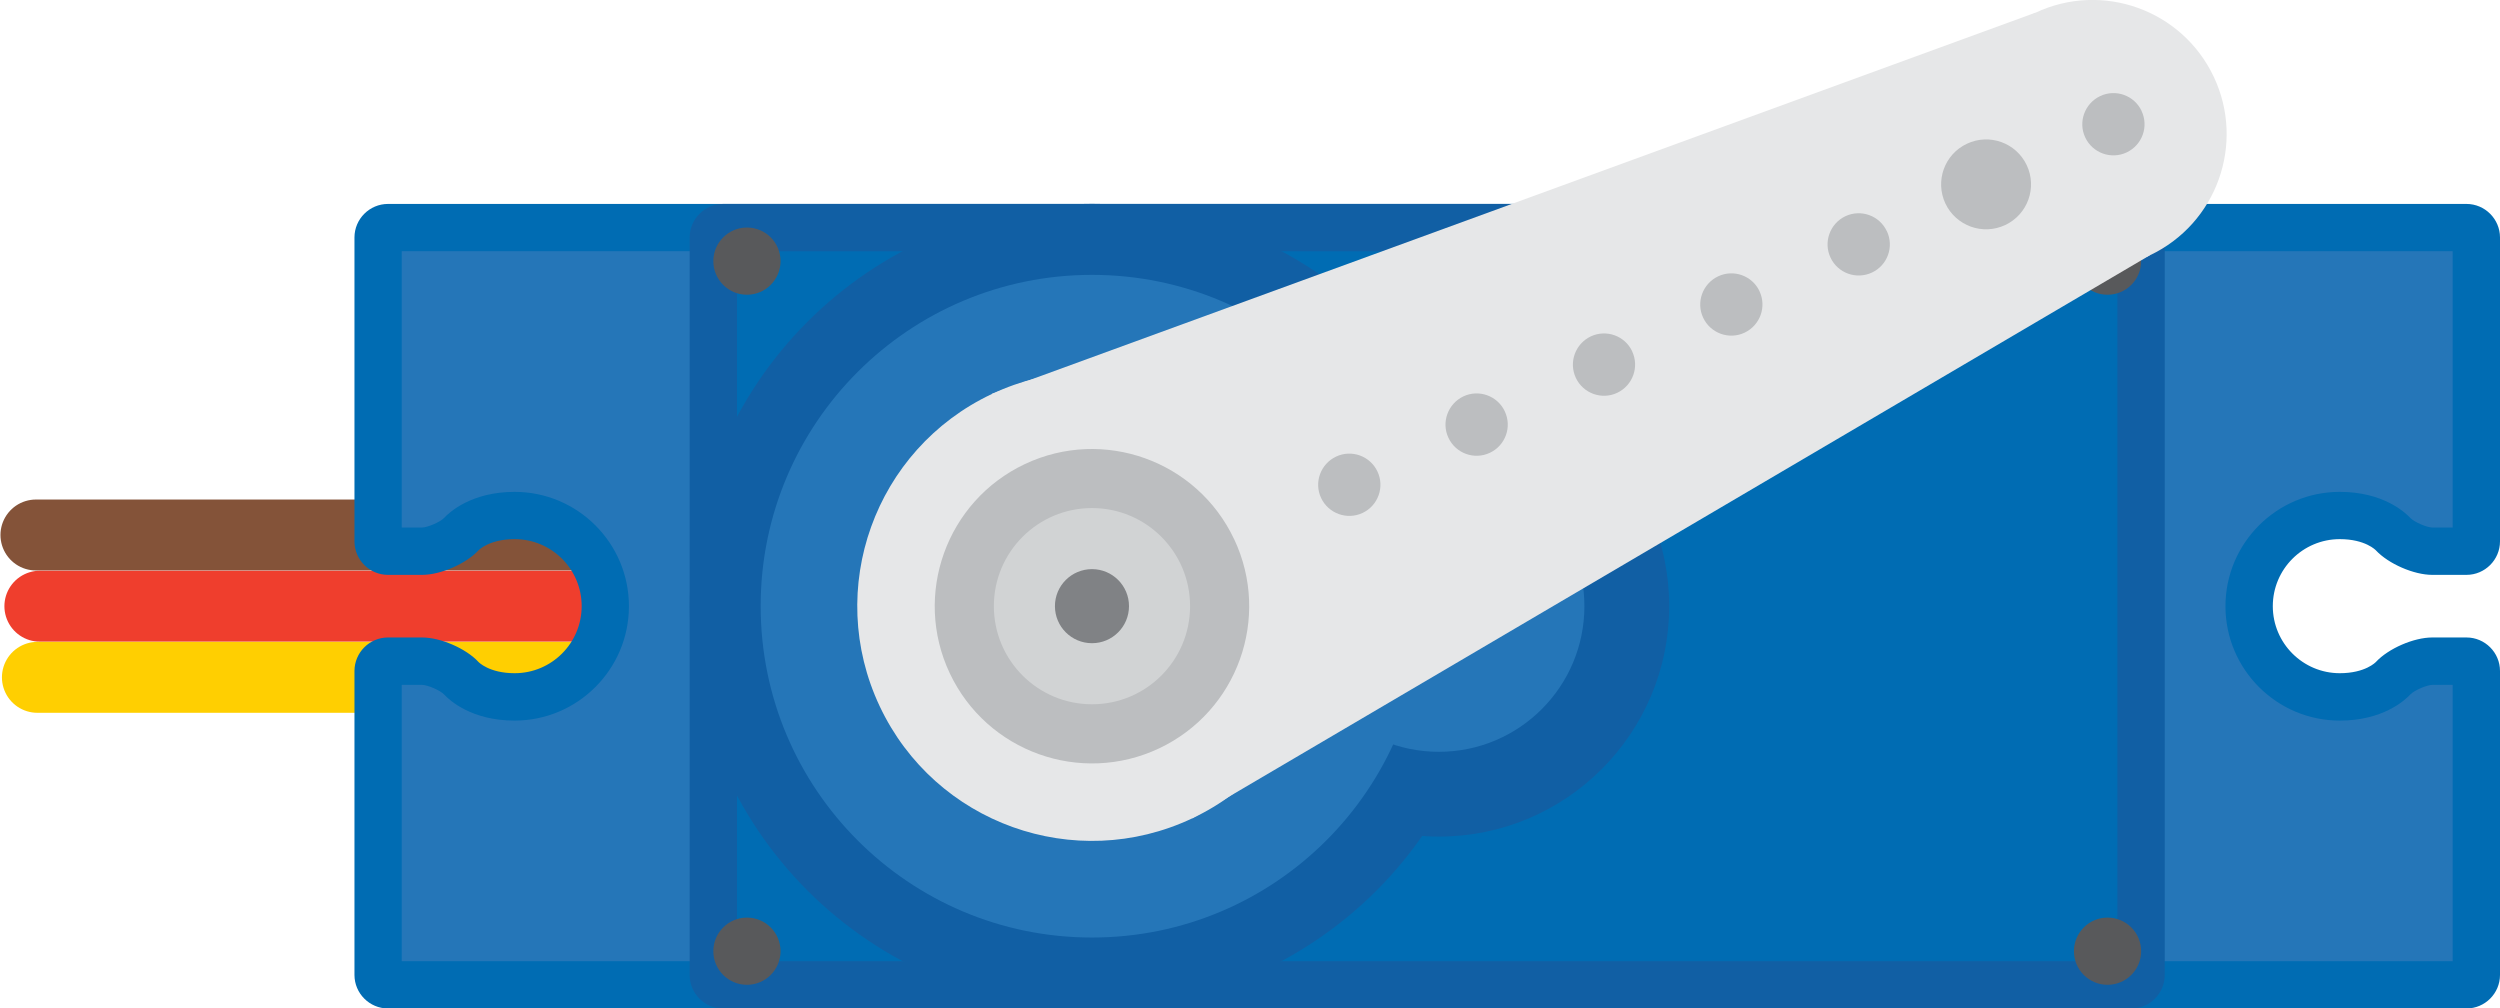 <?xml version="1.0" encoding="UTF-8" standalone="no"?>
<!-- Created with Inkscape (http://www.inkscape.org/) -->

<svg
   xmlns:dc="http://purl.org/dc/elements/1.1/"
   xmlns:cc="http://creativecommons.org/ns#"
   xmlns:rdf="http://www.w3.org/1999/02/22-rdf-syntax-ns#"
   xmlns:svg="http://www.w3.org/2000/svg"
   xmlns="http://www.w3.org/2000/svg"
   xmlns:sodipodi="http://sodipodi.sourceforge.net/DTD/sodipodi-0.dtd"
   xmlns:inkscape="http://www.inkscape.org/namespaces/inkscape"
   width="37.5mm"
   height="15.127mm"
   viewBox="0 0 37.5 15.127"
   version="1.1"
   id="svg22647"
   inkscape:version="0.92.1 r15371"
   sodipodi:docname="servo-fs90.svg">
  <defs
     id="defs22641">
    <clipPath
       clipPathUnits="userSpaceOnUse"
       id="clipPath3321-9-4">
      <path
         d="m 34.088,88.636 h 4.593 v -7.605 h -4.593 z"
         id="path3323-4-1"
         inkscape:connector-curvature="0" />
    </clipPath>
    <clipPath
       clipPathUnits="userSpaceOnUse"
       id="clipPath3325-8-3">
      <path
         d="m 34.088,88.636 h 4.593 v -7.605 h -4.593 z"
         id="path3327-8-2"
         inkscape:connector-curvature="0" />
    </clipPath>
    <clipPath
       clipPathUnits="userSpaceOnUse"
       id="clipPath3349-2-5-9">
      <path
         d="m 43.432,88.603 h 3.989 v -7.605 h -3.989 z"
         id="path3351-4-3"
         inkscape:connector-curvature="0" />
    </clipPath>
    <clipPath
       clipPathUnits="userSpaceOnUse"
       id="clipPath3353-5-1-8">
      <path
         d="m 43.432,88.603 h 3.989 v -7.605 h -3.989 z"
         id="path3355-5-7-5"
         inkscape:connector-curvature="0" />
    </clipPath>
    <clipPath
       clipPathUnits="userSpaceOnUse"
       id="clipPath3377-1-3">
      <path
         d="m 52.719,88.636 h 3.266 v -7.605 h -3.266 z"
         id="path3379-7-4"
         inkscape:connector-curvature="0" />
    </clipPath>
    <clipPath
       clipPathUnits="userSpaceOnUse"
       id="clipPath3381-1-9">
      <path
         d="m 52.719,88.636 h 3.266 v -7.605 h -3.266 z"
         id="path3383-1-0"
         inkscape:connector-curvature="0" />
    </clipPath>
    <clipPath
       clipPathUnits="userSpaceOnUse"
       id="clipPath3453-5-7">
      <path
         d="m 79.352,70.233 h 8.291 V 18.446 h -8.291 z"
         id="path3455-2-1"
         inkscape:connector-curvature="0" />
    </clipPath>
    <clipPath
       clipPathUnits="userSpaceOnUse"
       id="clipPath3457-7-1">
      <path
         d="m 79.352,70.233 h 8.291 V 18.446 h -8.291 z"
         id="path3459-6-7"
         inkscape:connector-curvature="0" />
    </clipPath>
    <clipPath
       clipPathUnits="userSpaceOnUse"
       id="clipPath3149-1-0">
      <path
         d="M 2.372,6.645 H 23.841 V 17.45 H 2.372 Z"
         id="path3151-7-8"
         inkscape:connector-curvature="0" />
    </clipPath>
  </defs>
  <sodipodi:namedview
     id="base"
     pagecolor="#ffffff"
     bordercolor="#666666"
     borderopacity="1.0"
     inkscape:pageopacity="0.0"
     inkscape:pageshadow="2"
     inkscape:zoom="0.98994949"
     inkscape:cx="103.38787"
     inkscape:cy="-122.86915"
     inkscape:document-units="mm"
     inkscape:current-layer="layer1"
     showgrid="false"
     inkscape:window-width="1920"
     inkscape:window-height="1017"
     inkscape:window-x="-8"
     inkscape:window-y="-8"
     inkscape:window-maximized="1"
     fit-margin-top="0"
     fit-margin-left="0"
     fit-margin-right="0"
     fit-margin-bottom="0" />
  <g
     inkscape:label="Layer 1"
     inkscape:groupmode="layer"
     id="layer1"
     transform="translate(538.845,131.629)">
    <g
       id="g23289">
      <path
         d="m -518.59,-123.604 h -19.716"
         style="fill:none;stroke:#845339;stroke-width:1.064;stroke-linecap:round;stroke-linejoin:round;stroke-miterlimit:10;stroke-dasharray:none;stroke-opacity:1"
         id="path9253"
         inkscape:connector-curvature="0" />
      <path
         d="m -538.247,-122.536 h 19.656"
         style="fill:none;stroke:#ef3e2d;stroke-width:1.064;stroke-linecap:round;stroke-linejoin:round;stroke-miterlimit:10;stroke-dasharray:none;stroke-opacity:1"
         id="path9257"
         inkscape:connector-curvature="0" />
      <path
         d="m -538.284,-121.469 h 19.694"
         style="fill:none;stroke:#ffcf01;stroke-width:1.064;stroke-linecap:round;stroke-linejoin:round;stroke-miterlimit:10;stroke-dasharray:none;stroke-opacity:1"
         id="path9261"
         inkscape:connector-curvature="0" />
      <path
         d="m -533.025,-116.857 c -0.08,0 -0.148,-0.068 -0.148,-0.148 v -4.559 c 0,-0.08 0.068,-0.148 0.148,-0.148 h 0.513 c 0.179,0 0.464,0.124 0.587,0.255 0.043,0.047 0.288,0.28 0.8,0.28 0.75,0 1.36,-0.61 1.36,-1.361 0,-0.75 -0.61,-1.36 -1.36,-1.36 -0.513,0 -0.757,0.234 -0.8,0.28 -0.122,0.131 -0.407,0.255 -0.587,0.255 h -0.513 c -0.08,0 -0.148,-0.068 -0.148,-0.148 v -4.558 c 0,-0.08 0.068,-0.148 0.148,-0.148 h 31.177 c 0.08,0 0.148,0.068 0.148,0.148 v 4.558 c 0,0.08 -0.068,0.148 -0.148,0.148 h -0.513 c -0.179,0 -0.464,-0.124 -0.587,-0.255 -0.044,-0.047 -0.288,-0.28 -0.8,-0.28 -0.75,0 -1.36,0.611 -1.36,1.361 0,0.75 0.61,1.36 1.36,1.36 0.513,0 0.757,-0.234 0.8,-0.281 0.122,-0.131 0.407,-0.255 0.587,-0.255 h 0.513 c 0.08,0 0.148,0.068 0.148,0.148 v 4.559 c 0,0.08 -0.068,0.148 -0.148,0.148 z"
         style="fill:#2576b8;fill-opacity:1;fill-rule:nonzero;stroke:none;stroke-width:0.353"
         id="path9265"
         inkscape:connector-curvature="0" />
      <path
         d="m -501.848,-128.57 h -31.177 c -0.277,0 -0.503,0.226 -0.503,0.503 v 4.558 c 0,0.277 0.226,0.503 0.503,0.503 h 0.512 c 0.277,0 0.658,-0.166 0.846,-0.368 0,0 0.157,-0.168 0.542,-0.168 0.555,0 1.005,0.45 1.005,1.005 0,0.556 -0.451,1.006 -1.005,1.006 -0.385,0 -0.542,-0.168 -0.542,-0.168 -0.188,-0.203 -0.569,-0.368 -0.846,-0.368 h -0.512 c -0.277,0 -0.503,0.226 -0.503,0.503 v 4.559 c 0,0.277 0.226,0.503 0.503,0.503 h 31.177 c 0.277,0 0.503,-0.226 0.503,-0.503 v -4.559 c 0,-0.277 -0.226,-0.503 -0.503,-0.503 h -0.513 c -0.277,0 -0.657,0.165 -0.846,0.368 0,0 -0.156,0.168 -0.541,0.168 -0.555,0 -1.005,-0.451 -1.005,-1.005 0,-0.556 0.45,-1.006 1.005,-1.006 0.385,0 0.541,0.168 0.541,0.168 0.189,0.202 0.569,0.368 0.846,0.368 h 0.513 c 0.277,0 0.503,-0.226 0.503,-0.503 v -4.558 c 0,-0.276 -0.226,-0.503 -0.503,-0.503 m -0.207,0.709 v 4.145 h -0.306 c -0.082,-6.8e-4 -0.271,-0.083 -0.327,-0.142 -0.086,-0.092 -0.417,-0.393 -1.06,-0.393 -0.946,0 -1.715,0.769 -1.715,1.716 0,0.945 0.769,1.715 1.715,1.715 0.643,0 0.974,-0.301 1.06,-0.394 0.056,-0.059 0.246,-0.141 0.327,-0.142 h 0.306 v 4.145 h -30.764 v -4.145 h 0.306 c 0.082,7.2e-4 0.271,0.083 0.327,0.142 0.086,0.093 0.417,0.394 1.06,0.394 0.945,0 1.715,-0.77 1.715,-1.716 0,-0.946 -0.769,-1.715 -1.715,-1.715 -0.643,0 -0.974,0.301 -1.06,0.393 -0.056,0.059 -0.246,0.141 -0.327,0.142 h -0.306 v -4.145 h 30.764"
         style="fill:#006cb3;fill-opacity:1;fill-rule:nonzero;stroke:none;stroke-width:0.353"
         id="path9269"
         inkscape:connector-curvature="0" />
      <path
         d="m -527.996,-116.857 c -0.08,0 -0.148,-0.068 -0.148,-0.148 v -11.063 c 0,-0.08 0.068,-0.148 0.148,-0.148 h 21.12 c 0.08,0 0.148,0.068 0.148,0.148 v 11.063 c 0,0.08 -0.068,0.148 -0.148,0.148 z"
         style="fill:#006cb3;fill-opacity:1;fill-rule:nonzero;stroke:none;stroke-width:0.353"
         id="path9273"
         inkscape:connector-curvature="0" />
      <path
         d="m -506.877,-128.57 h -21.12 c -0.276,0 -0.503,0.226 -0.503,0.503 v 11.063 c 0,0.277 0.226,0.503 0.503,0.503 h 21.12 c 0.277,0 0.503,-0.226 0.503,-0.503 v -11.063 c 0,-0.276 -0.226,-0.503 -0.503,-0.503 m -0.207,11.359 h -20.706 v -10.649 h 20.706 z"
         style="fill:#115fa4;fill-opacity:1;fill-rule:nonzero;stroke:none;stroke-width:0.353"
         id="path9277"
         inkscape:connector-curvature="0" />
      <path
         d="m -507.736,-127.712 c 0,-0.278 0.226,-0.504 0.504,-0.504 0.279,0 0.504,0.225 0.504,0.504 0,0.278 -0.225,0.504 -0.504,0.504 -0.278,0 -0.504,-0.226 -0.504,-0.504"
         style="fill:#58595b;fill-opacity:1;fill-rule:nonzero;stroke:none;stroke-width:0.353"
         id="path9281"
         inkscape:connector-curvature="0" />
      <path
         d="m -528.145,-127.712 c 0,-0.278 0.226,-0.504 0.504,-0.504 0.279,0 0.504,0.225 0.504,0.504 0,0.278 -0.225,0.504 -0.504,0.504 -0.278,0 -0.504,-0.226 -0.504,-0.504"
         style="fill:#58595b;fill-opacity:1;fill-rule:nonzero;stroke:none;stroke-width:0.353"
         id="path9285"
         inkscape:connector-curvature="0" />
      <path
         d="m -522.465,-116.502 c -3.333,0 -6.034,-2.702 -6.034,-6.035 0,-3.332 2.701,-6.034 6.034,-6.034 3.333,0 6.034,2.701 6.034,6.034 0,3.333 -2.702,6.035 -6.034,6.035"
         style="fill:#115fa4;fill-opacity:1;fill-rule:nonzero;stroke:none;stroke-width:0.353"
         id="path9289"
         inkscape:connector-curvature="0" />
      <path
         d="m -517.262,-119.08 c -1.909,0 -3.456,-1.547 -3.456,-3.457 0,-1.908 1.547,-3.455 3.456,-3.455 1.909,0 3.455,1.547 3.455,3.455 0,1.909 -1.547,3.457 -3.455,3.457"
         style="fill:#115fa4;fill-opacity:1;fill-rule:nonzero;stroke:none;stroke-width:0.353"
         id="path9293"
         inkscape:connector-curvature="0" />
      <path
         d="m -522.465,-117.566 c -2.745,0 -4.97,-2.225 -4.97,-4.971 0,-2.744 2.225,-4.969 4.97,-4.969 2.745,0 4.97,2.225 4.97,4.969 0,2.746 -2.225,4.971 -4.97,4.971"
         style="fill:#2576b8;fill-opacity:1;fill-rule:nonzero;stroke:none;stroke-width:0.353"
         id="path9297"
         inkscape:connector-curvature="0" />
      <path
         d="m -517.262,-120.352 c -1.206,0 -2.184,-0.978 -2.184,-2.184 0,-1.206 0.978,-2.183 2.184,-2.183 1.205,0 2.183,0.977 2.183,2.183 0,1.206 -0.978,2.184 -2.183,2.184"
         style="fill:#2576b8;fill-opacity:1;fill-rule:nonzero;stroke:none;stroke-width:0.353"
         id="path9301"
         inkscape:connector-curvature="0" />
      <path
         d="m -517.263,-121.89 c -0.357,0 -0.646,-0.289 -0.646,-0.646 0,-0.357 0.289,-0.647 0.646,-0.647 0.357,0 0.646,0.29 0.646,0.647 0,0.357 -0.289,0.646 -0.646,0.646"
         style="fill:#226ba9;fill-opacity:1;fill-rule:nonzero;stroke:none;stroke-width:0.353"
         id="path9305"
         inkscape:connector-curvature="0" />
      <path
         d="m -522.465,-120.287 c -1.242,0 -2.25,-1.007 -2.25,-2.25 0,-1.242 1.008,-2.249 2.25,-2.249 1.242,0 2.249,1.008 2.249,2.249 0,1.243 -1.007,2.25 -2.249,2.25"
         style="fill:#115fa4;fill-opacity:1;fill-rule:nonzero;stroke:none;stroke-width:0.353"
         id="path9309"
         inkscape:connector-curvature="0" />
      <path
         d="m -522.465,-121.065 c -0.813,0 -1.472,-0.658 -1.472,-1.472 0,-0.812 0.659,-1.471 1.472,-1.471 0.813,0 1.471,0.659 1.471,1.471 0,0.814 -0.658,1.472 -1.471,1.472"
         style="fill:#d1d3d4;fill-opacity:1;fill-rule:nonzero;stroke:none;stroke-width:0.353"
         id="path9313"
         inkscape:connector-curvature="0" />
      <path
         d="m -506.599,-127.799 -14.364,8.445 -3.005,-6.367 15.652,-5.717 z"
         style="fill:#e6e7e8;fill-opacity:1;fill-rule:nonzero;stroke:none;stroke-width:0.353"
         id="path9317"
         inkscape:connector-curvature="0" />
      <path
         d="m -519.282,-124.038 c 0.83,1.758 0.076,3.855 -1.681,4.685 -1.758,0.83 -3.856,0.078 -4.686,-1.681 -0.829,-1.758 -0.077,-3.856 1.682,-4.685 1.758,-0.829 3.856,-0.077 4.685,1.681"
         style="fill:#e6e7e8;fill-opacity:1;fill-rule:nonzero;stroke:none;stroke-width:0.353"
         id="path9321"
         inkscape:connector-curvature="0" />
      <path
         d="m -505.638,-130.476 c 0.474,1.004 0.044,2.203 -0.96,2.677 -1.005,0.474 -2.204,0.044 -2.678,-0.96 -0.474,-1.005 -0.043,-2.204 0.961,-2.678 1.004,-0.474 2.203,-0.044 2.677,0.961"
         style="fill:#e6e7e8;fill-opacity:1;fill-rule:nonzero;stroke:none;stroke-width:0.353"
         id="path9325"
         inkscape:connector-curvature="0" />
      <path
         d="m -520.333,-123.542 c 0.556,1.178 0.051,2.583 -1.126,3.139 -1.178,0.555 -2.583,0.051 -3.139,-1.126 -0.556,-1.178 -0.051,-2.583 1.126,-3.139 1.178,-0.556 2.583,-0.051 3.139,1.127"
         style="fill:#bcbec0;fill-opacity:1;fill-rule:nonzero;stroke:none;stroke-width:0.353"
         id="path9329"
         inkscape:connector-curvature="0" />
      <path
         d="m -506.722,-129.965 c 0.111,0.234 0.011,0.511 -0.223,0.622 -0.232,0.11 -0.511,0.01 -0.621,-0.223 -0.11,-0.232 -0.01,-0.511 0.224,-0.622 0.233,-0.11 0.511,-0.01 0.621,0.223"
         style="fill:#bcbec0;fill-opacity:1;fill-rule:nonzero;stroke:none;stroke-width:0.353"
         id="path9333"
         inkscape:connector-curvature="0" />
      <path
         d="m -508.444,-129.151 c 0.159,0.336 0.015,0.738 -0.322,0.897 -0.337,0.159 -0.738,0.015 -0.898,-0.322 -0.158,-0.337 -0.015,-0.738 0.323,-0.897 0.337,-0.159 0.738,-0.015 0.897,0.322"
         style="fill:#bcbec0;fill-opacity:1;fill-rule:nonzero;stroke:none;stroke-width:0.353"
         id="path9337"
         inkscape:connector-curvature="0" />
      <path
         d="m -510.542,-128.162 c 0.11,0.233 0.011,0.511 -0.223,0.621 -0.234,0.11 -0.512,0.01 -0.622,-0.223 -0.11,-0.232 -0.01,-0.511 0.223,-0.622 0.233,-0.109 0.511,-0.01 0.621,0.224"
         style="fill:#bcbec0;fill-opacity:1;fill-rule:nonzero;stroke:none;stroke-width:0.353"
         id="path9341"
         inkscape:connector-curvature="0" />
      <path
         d="m -512.453,-127.261 c 0.111,0.233 0.01,0.511 -0.223,0.622 -0.232,0.11 -0.511,0.01 -0.621,-0.223 -0.11,-0.232 -0.01,-0.511 0.224,-0.622 0.233,-0.11 0.511,-0.01 0.621,0.223"
         style="fill:#bcbec0;fill-opacity:1;fill-rule:nonzero;stroke:none;stroke-width:0.353"
         id="path9345"
         inkscape:connector-curvature="0" />
      <path
         d="m -514.363,-126.359 c 0.11,0.233 0.01,0.511 -0.223,0.622 -0.232,0.11 -0.511,0.01 -0.621,-0.223 -0.11,-0.233 -0.01,-0.512 0.224,-0.623 0.233,-0.109 0.511,-0.01 0.621,0.224"
         style="fill:#bcbec0;fill-opacity:1;fill-rule:nonzero;stroke:none;stroke-width:0.353"
         id="path9349"
         inkscape:connector-curvature="0" />
      <path
         d="m -516.273,-125.458 c 0.11,0.232 0.01,0.511 -0.224,0.621 -0.233,0.11 -0.511,0.01 -0.621,-0.224 -0.11,-0.232 -0.01,-0.51 0.223,-0.622 0.233,-0.11 0.512,-0.01 0.622,0.224"
         style="fill:#bcbec0;fill-opacity:1;fill-rule:nonzero;stroke:none;stroke-width:0.353"
         id="path9353"
         inkscape:connector-curvature="0" />
      <path
         d="m -518.183,-124.556 c 0.11,0.232 0.01,0.511 -0.223,0.621 -0.233,0.11 -0.511,0.01 -0.622,-0.223 -0.11,-0.233 -0.01,-0.511 0.224,-0.622 0.233,-0.11 0.511,-0.01 0.621,0.224"
         style="fill:#bcbec0;fill-opacity:1;fill-rule:nonzero;stroke:none;stroke-width:0.353"
         id="path9357"
         inkscape:connector-curvature="0" />
      <path
         d="m -522.465,-121.065 c -0.813,0 -1.472,-0.658 -1.472,-1.472 0,-0.812 0.659,-1.471 1.472,-1.471 0.813,0 1.471,0.659 1.471,1.471 0,0.814 -0.658,1.472 -1.471,1.472"
         style="fill:#d1d3d4;fill-opacity:1;fill-rule:nonzero;stroke:none;stroke-width:0.353"
         id="path9361"
         inkscape:connector-curvature="0" />
      <path
         d="m -522.465,-121.981 c -0.307,0 -0.556,-0.248 -0.556,-0.556 0,-0.307 0.249,-0.555 0.556,-0.555 0.307,0 0.555,0.249 0.555,0.555 0,0.307 -0.248,0.556 -0.555,0.556"
         style="fill:#808285;fill-opacity:1;fill-rule:nonzero;stroke:none;stroke-width:0.353"
         id="path9365"
         inkscape:connector-curvature="0" />
      <path
         d="m -507.736,-117.361 c 0,-0.278 0.226,-0.504 0.504,-0.504 0.279,0 0.504,0.226 0.504,0.504 0,0.278 -0.225,0.504 -0.504,0.504 -0.278,0 -0.504,-0.226 -0.504,-0.504"
         style="fill:#58595b;fill-opacity:1;fill-rule:nonzero;stroke:none;stroke-width:0.353"
         id="path9369"
         inkscape:connector-curvature="0" />
      <path
         d="m -528.145,-117.361 c 0,-0.278 0.226,-0.504 0.504,-0.504 0.279,0 0.504,0.226 0.504,0.504 0,0.278 -0.225,0.504 -0.504,0.504 -0.278,0 -0.504,-0.226 -0.504,-0.504"
         style="fill:#58595b;fill-opacity:1;fill-rule:nonzero;stroke:none;stroke-width:0.353"
         id="path9373"
         inkscape:connector-curvature="0" />
    </g>
  </g>
</svg>
